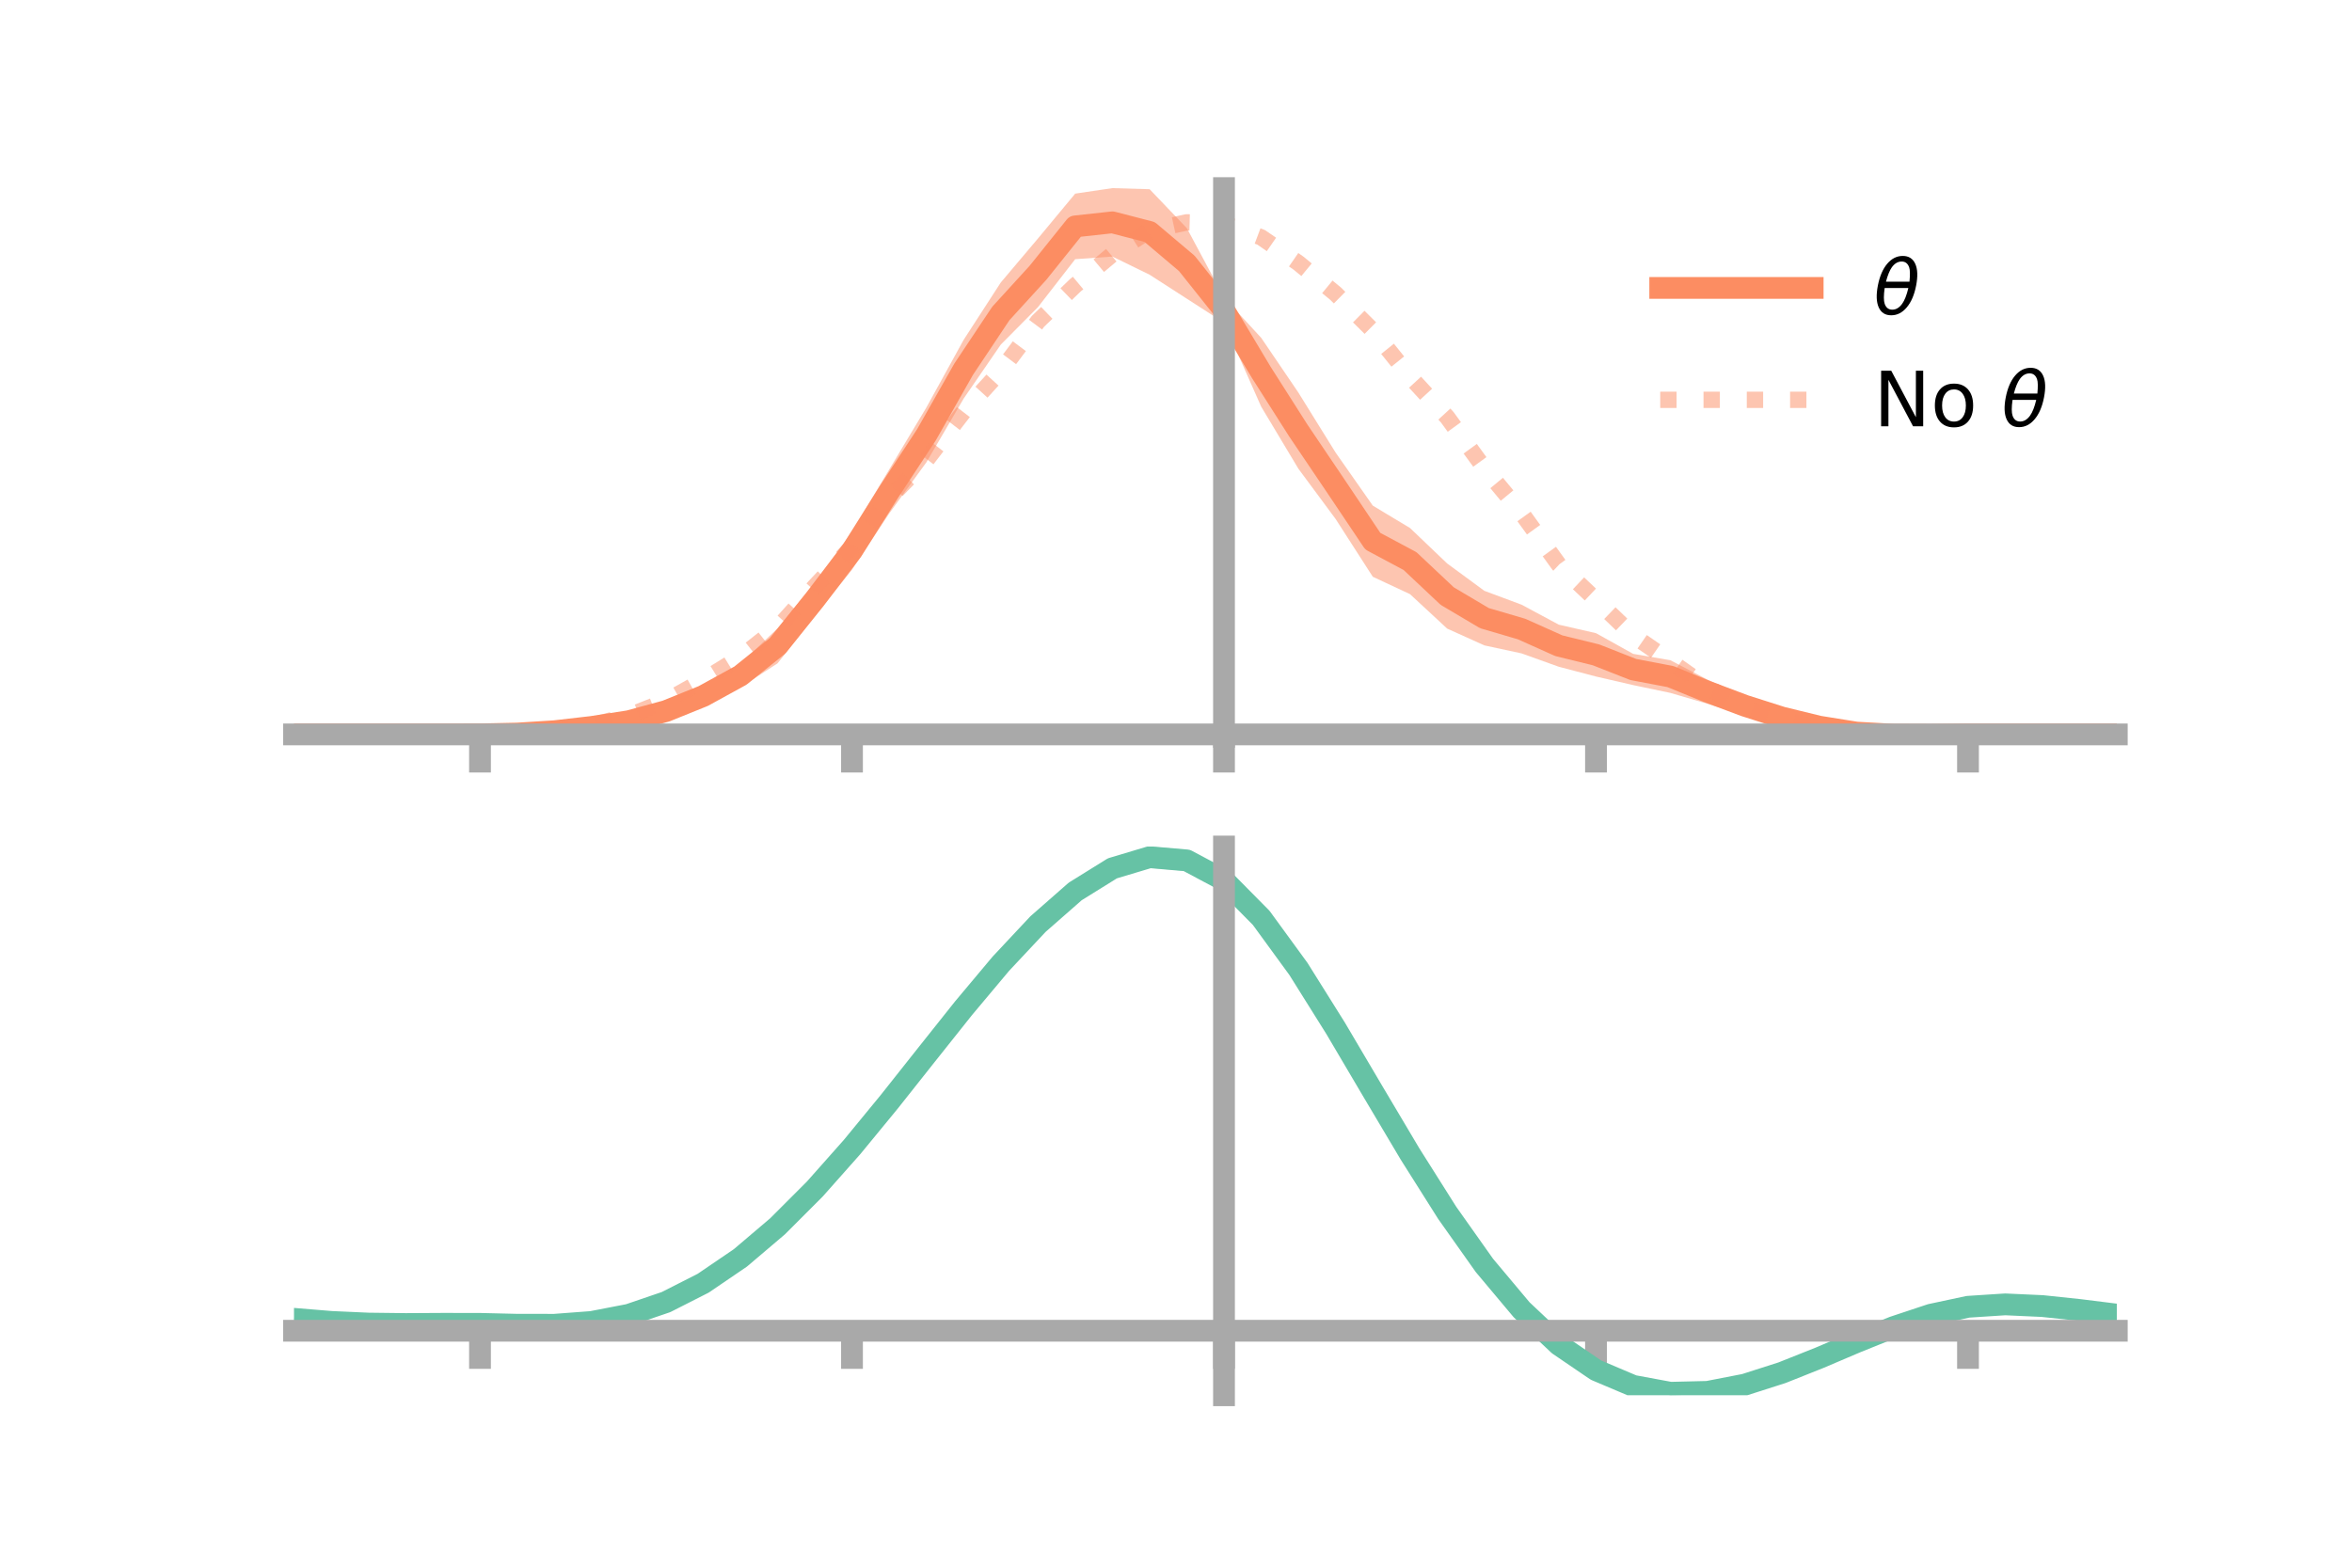 <?xml version="1.0" encoding="utf-8" standalone="no"?>
<!DOCTYPE svg PUBLIC "-//W3C//DTD SVG 1.1//EN"
  "http://www.w3.org/Graphics/SVG/1.1/DTD/svg11.dtd">
<!-- Created with matplotlib (https://matplotlib.org/) -->
<svg height="144pt" version="1.1" viewBox="0 0 216 144" width="216pt" xmlns="http://www.w3.org/2000/svg" xmlns:xlink="http://www.w3.org/1999/xlink">
 <defs>
  <style type="text/css">*{stroke-linecap:butt;stroke-linejoin:round;}</style>
 </defs>
 <g id="figure_1">
  <g id="patch_1">
   <path d="M 0 144 
L 216 144 
L 216 0 
L 0 0 
z
" style="fill:none;"/>
  </g>
  <g id="axes_1">
   <g id="patch_2">
    <path d="M 27 67.68 
L 194.4 67.68 
L 194.4 17.28 
L 27 17.28 
z
" style="fill:none;"/>
   </g>
   <g id="PolyCollection_1">
    <path clip-path="url(#p0e583b7ae0)" d="M 27 67.457 
L 27 67.457 
L 30.416 67.457 
L 33.833 67.457 
L 37.249 67.457 
L 40.665 67.457 
L 44.082 67.452 
L 47.498 67.321 
L 50.914 66.978 
L 54.331 66.442 
L 57.747 65.725 
L 61.163 64.633 
L 64.58 62.995 
L 67.996 60.975 
L 71.412 57.713 
L 74.829 53.538 
L 78.245 48.839 
L 81.661 43.126 
L 85.078 37.427 
L 88.494 31.224 
L 91.91 25.947 
L 95.327 21.901 
L 98.743 17.785 
L 102.159 17.28 
L 105.576 17.38 
L 108.992 20.952 
L 112.408 27.326 
L 115.824 31.031 
L 119.241 36.063 
L 122.657 41.569 
L 126.073 46.445 
L 129.49 48.5 
L 132.906 51.762 
L 136.322 54.271 
L 139.739 55.545 
L 143.155 57.379 
L 146.571 58.16 
L 149.988 60.061 
L 153.404 60.646 
L 156.82 62.434 
L 160.237 63.924 
L 163.653 65.21 
L 167.069 66.218 
L 170.486 66.925 
L 173.902 67.291 
L 177.318 67.44 
L 180.735 67.456 
L 184.151 67.457 
L 187.567 67.457 
L 190.984 67.457 
L 194.4 67.457 
L 194.4 67.457 
L 194.4 67.457 
L 190.984 67.457 
L 187.567 67.457 
L 184.151 67.457 
L 180.735 67.46 
L 177.318 67.557 
L 173.902 67.68 
L 170.486 67.661 
L 167.069 67.275 
L 163.653 66.614 
L 160.237 65.725 
L 156.82 64.648 
L 153.404 63.647 
L 149.988 62.93 
L 146.571 62.142 
L 143.155 61.245 
L 139.739 60.018 
L 136.322 59.284 
L 132.906 57.742 
L 129.49 54.575 
L 126.073 52.979 
L 122.657 47.669 
L 119.241 43.056 
L 115.824 37.355 
L 112.408 29.637 
L 108.992 27.435 
L 105.576 25.234 
L 102.159 23.566 
L 98.743 23.807 
L 95.327 28.207 
L 91.91 31.652 
L 88.494 36.62 
L 85.078 42.465 
L 81.661 47.164 
L 78.245 52.328 
L 74.829 56.59 
L 71.412 60.929 
L 67.996 63.146 
L 64.58 64.878 
L 61.163 66.001 
L 57.747 66.767 
L 54.331 67.108 
L 50.914 67.358 
L 47.498 67.445 
L 44.082 67.458 
L 40.665 67.457 
L 37.249 67.457 
L 33.833 67.457 
L 30.416 67.457 
L 27 67.457 
z
" style="fill:#fc8d62;fill-opacity:0.5;"/>
   </g>
   <g id="matplotlib.axis_1">
    <g id="xtick_1">
     <g id="line2d_1">
      <defs>
       <path d="M 0 0 
L 0 3.5 
" id="m806b5d1070" style="stroke:#a9a9a9;stroke-width:2;"/>
      </defs>
      <g>
       <use style="fill:#a9a9a9;stroke:#a9a9a9;stroke-width:2;" x="44.082" xlink:href="#m806b5d1070" y="67.457"/>
      </g>
     </g>
    </g>
    <g id="xtick_2">
     <g id="line2d_2">
      <g>
       <use style="fill:#a9a9a9;stroke:#a9a9a9;stroke-width:2;" x="78.245" xlink:href="#m806b5d1070" y="67.457"/>
      </g>
     </g>
    </g>
    <g id="xtick_3">
     <g id="line2d_3">
      <g>
       <use style="fill:#a9a9a9;stroke:#a9a9a9;stroke-width:2;" x="112.408" xlink:href="#m806b5d1070" y="67.457"/>
      </g>
     </g>
    </g>
    <g id="xtick_4">
     <g id="line2d_4">
      <g>
       <use style="fill:#a9a9a9;stroke:#a9a9a9;stroke-width:2;" x="146.571" xlink:href="#m806b5d1070" y="67.457"/>
      </g>
     </g>
    </g>
    <g id="xtick_5">
     <g id="line2d_5">
      <g>
       <use style="fill:#a9a9a9;stroke:#a9a9a9;stroke-width:2;" x="180.735" xlink:href="#m806b5d1070" y="67.457"/>
      </g>
     </g>
    </g>
   </g>
   <g id="matplotlib.axis_2"/>
   <g id="line2d_6">
    <path clip-path="url(#p0e583b7ae0)" d="M 27 67.457 
L 30.416 67.457 
L 33.833 67.457 
L 37.249 67.457 
L 40.665 67.457 
L 44.082 67.455 
L 47.498 67.383 
L 50.914 67.168 
L 54.331 66.775 
L 57.747 66.246 
L 61.163 65.317 
L 64.58 63.936 
L 67.996 62.061 
L 71.412 59.321 
L 74.829 55.064 
L 78.245 50.584 
L 81.661 45.145 
L 85.078 39.946 
L 88.494 33.922 
L 91.91 28.799 
L 95.327 25.054 
L 98.743 20.796 
L 102.159 20.423 
L 105.576 21.307 
L 108.992 24.194 
L 112.408 28.482 
L 115.824 34.193 
L 119.241 39.56 
L 122.657 44.619 
L 126.073 49.712 
L 129.49 51.537 
L 132.906 54.752 
L 136.322 56.778 
L 139.739 57.781 
L 143.155 59.312 
L 146.571 60.151 
L 149.988 61.496 
L 153.404 62.146 
L 156.82 63.541 
L 160.237 64.825 
L 163.653 65.912 
L 167.069 66.746 
L 170.486 67.293 
L 173.902 67.485 
L 177.318 67.498 
L 180.735 67.458 
L 184.151 67.457 
L 187.567 67.457 
L 190.984 67.457 
L 194.4 67.457 
" style="fill:none;stroke:#fc8d62;stroke-linecap:square;stroke-width:2;"/>
   </g>
   <g id="line2d_7">
    <path clip-path="url(#p0e583b7ae0)" d="M 27 67.457 
L 30.416 67.457 
L 33.833 67.457 
L 37.249 67.457 
L 40.665 67.457 
L 44.082 67.456 
L 47.498 67.391 
L 50.914 67.151 
L 54.331 66.636 
L 57.747 65.742 
L 61.163 64.391 
L 64.58 62.478 
L 67.996 60.366 
L 71.412 57.676 
L 74.829 53.865 
L 78.245 50.218 
L 81.661 45.748 
L 85.078 42.259 
L 88.494 37.824 
L 91.91 34.075 
L 95.327 29.515 
L 98.743 26.217 
L 102.159 23.357 
L 105.576 21.173 
L 108.992 20.423 
L 112.408 20.516 
L 115.824 21.803 
L 119.241 24.162 
L 122.657 26.975 
L 126.073 30.358 
L 129.49 34.605 
L 132.906 38.32 
L 136.322 43.005 
L 139.739 47.132 
L 143.155 51.869 
L 146.571 55.097 
L 149.988 58.38 
L 153.404 60.742 
L 156.82 63.153 
L 160.237 64.996 
L 163.653 66.098 
L 167.069 66.872 
L 170.486 67.293 
L 173.902 67.471 
L 177.318 67.484 
L 180.735 67.457 
L 184.151 67.457 
L 187.567 67.457 
L 190.984 67.457 
L 194.4 67.457 
" style="fill:none;stroke:#fc8d62;stroke-dasharray:1.5,2.475;stroke-dashoffset:0;stroke-opacity:0.5;stroke-width:1.5;"/>
   </g>
   <g id="patch_3">
    <path d="M 112.408 67.68 
L 112.408 17.28 
" style="fill:none;stroke:#a9a9a9;stroke-linecap:square;stroke-linejoin:miter;stroke-width:2;"/>
   </g>
   <g id="patch_4">
    <path d="M 194.4 67.68 
L 194.4 17.28 
" style="fill:none;"/>
   </g>
   <g id="patch_5">
    <path d="M 27 67.457 
L 194.4 67.457 
" style="fill:none;stroke:#a9a9a9;stroke-linecap:square;stroke-linejoin:miter;stroke-width:2;"/>
   </g>
   <g id="patch_6">
    <path d="M 27 17.28 
L 194.4 17.28 
" style="fill:none;"/>
   </g>
   <g id="legend_1">
    <g id="line2d_8">
     <path d="M 152.47 26.449 
L 166.47 26.449 
" style="fill:none;stroke:#fc8d62;stroke-linecap:square;stroke-width:2;"/>
    </g>
    <g id="line2d_9"/>
    <g id="text_1">
     <!-- $\theta$ -->
     <g transform="translate(172.07 28.899)scale(0.07 -0.07)">
      <defs>
       <path d="M 45.516 34.672 
L 14.453 34.672 
Q 12.359 20.062 14.5 13.875 
Q 17.188 6.25 24.469 6.25 
Q 31.781 6.25 37.359 13.922 
Q 42.234 20.656 45.516 34.672 
z
M 47.016 42.969 
Q 48.344 56.844 46.625 61.719 
Q 43.953 69.438 36.766 69.438 
Q 29.297 69.438 23.828 61.812 
Q 19.531 55.672 16.156 42.969 
z
M 38.188 76.766 
Q 49.906 76.766 54.594 66.406 
Q 59.281 56.109 55.719 37.844 
Q 52.203 19.625 43.453 9.281 
Q 34.766 -1.125 23.047 -1.125 
Q 11.281 -1.125 6.641 9.281 
Q 2 19.625 5.516 37.844 
Q 9.078 56.109 17.719 66.406 
Q 26.422 76.766 38.188 76.766 
z
" id="DejaVuSans-Oblique-952"/>
      </defs>
      <use transform="translate(0 0.234)" xlink:href="#DejaVuSans-Oblique-952"/>
     </g>
    </g>
    <g id="line2d_10">
     <path d="M 152.47 36.724 
L 166.47 36.724 
" style="fill:none;stroke:#fc8d62;stroke-dasharray:1.5,2.475;stroke-dashoffset:0;stroke-opacity:0.5;stroke-width:1.5;"/>
    </g>
    <g id="line2d_11"/>
    <g id="text_2">
     <!-- No $\theta$ -->
     <g transform="translate(172.07 39.174)scale(0.07 -0.07)">
      <defs>
       <path d="M 9.812 72.906 
L 23.094 72.906 
L 55.422 11.922 
L 55.422 72.906 
L 64.984 72.906 
L 64.984 0 
L 51.703 0 
L 19.391 60.984 
L 19.391 0 
L 9.812 0 
z
" id="DejaVuSans-78"/>
       <path d="M 30.609 48.391 
Q 23.391 48.391 19.188 42.75 
Q 14.984 37.109 14.984 27.297 
Q 14.984 17.484 19.156 11.844 
Q 23.344 6.203 30.609 6.203 
Q 37.797 6.203 41.984 11.859 
Q 46.188 17.531 46.188 27.297 
Q 46.188 37.016 41.984 42.703 
Q 37.797 48.391 30.609 48.391 
z
M 30.609 56 
Q 42.328 56 49.016 48.375 
Q 55.719 40.766 55.719 27.297 
Q 55.719 13.875 49.016 6.219 
Q 42.328 -1.422 30.609 -1.422 
Q 18.844 -1.422 12.172 6.219 
Q 5.516 13.875 5.516 27.297 
Q 5.516 40.766 12.172 48.375 
Q 18.844 56 30.609 56 
z
" id="DejaVuSans-111"/>
       <path id="DejaVuSans-32"/>
      </defs>
      <use transform="translate(0 0.234)" xlink:href="#DejaVuSans-78"/>
      <use transform="translate(74.805 0.234)" xlink:href="#DejaVuSans-111"/>
      <use transform="translate(135.986 0.234)" xlink:href="#DejaVuSans-32"/>
      <use transform="translate(167.773 0.234)" xlink:href="#DejaVuSans-Oblique-952"/>
     </g>
    </g>
   </g>
  </g>
  <g id="axes_2">
   <g id="patch_7">
    <path d="M 27 128.16 
L 194.4 128.16 
L 194.4 77.76 
L 27 77.76 
z
" style="fill:none;"/>
   </g>
   <g id="PolyCollection_2">
    <path clip-path="url(#p450220a7c6)" d="M 27 121.18 
L 27 121.105 
L 30.416 121.396 
L 33.833 121.551 
L 37.249 121.587 
L 40.665 121.561 
L 44.082 121.562 
L 47.498 121.642 
L 50.914 121.643 
L 54.331 121.385 
L 57.747 120.723 
L 61.163 119.542 
L 64.58 117.77 
L 67.996 115.386 
L 71.412 112.411 
L 74.829 108.903 
L 78.245 104.956 
L 81.661 100.697 
L 85.078 96.284 
L 88.494 91.895 
L 91.91 87.733 
L 95.327 84.013 
L 98.743 80.959 
L 102.159 78.799 
L 105.576 77.76 
L 108.992 78.063 
L 112.408 79.914 
L 115.824 83.421 
L 119.241 88.177 
L 122.657 93.712 
L 126.073 99.592 
L 129.49 105.438 
L 132.906 110.937 
L 136.322 115.845 
L 139.739 119.985 
L 143.155 123.252 
L 146.571 125.606 
L 149.988 127.066 
L 153.404 127.704 
L 156.82 127.63 
L 160.237 126.979 
L 163.653 125.905 
L 167.069 124.572 
L 170.486 123.146 
L 173.902 121.793 
L 177.318 120.675 
L 180.735 119.952 
L 184.151 119.733 
L 187.567 119.894 
L 190.984 120.266 
L 194.4 120.705 
L 194.4 120.806 
L 194.4 120.806 
L 190.984 120.392 
L 187.567 120.041 
L 184.151 119.893 
L 180.735 120.118 
L 177.318 120.853 
L 173.902 122.005 
L 170.486 123.409 
L 167.069 124.892 
L 163.653 126.278 
L 160.237 127.393 
L 156.82 128.071 
L 153.404 128.16 
L 149.988 127.534 
L 146.571 126.099 
L 143.155 123.801 
L 139.739 120.627 
L 136.322 116.619 
L 132.906 111.873 
L 129.49 106.552 
L 126.073 100.89 
L 122.657 95.189 
L 119.241 89.817 
L 115.824 85.198 
L 112.408 81.793 
L 108.992 80.003 
L 105.576 79.714 
L 102.159 80.723 
L 98.743 82.81 
L 95.327 85.751 
L 91.91 89.325 
L 88.494 93.314 
L 85.078 97.51 
L 81.661 101.723 
L 78.245 105.781 
L 74.829 109.536 
L 71.412 112.87 
L 67.996 115.698 
L 64.58 117.968 
L 61.163 119.667 
L 57.747 120.817 
L 54.331 121.474 
L 50.914 121.73 
L 47.498 121.727 
L 44.082 121.644 
L 40.665 121.636 
L 37.249 121.65 
L 33.833 121.604 
L 30.416 121.452 
L 27 121.18 
z
" style="fill:#66c2a5;fill-opacity:0.5;"/>
   </g>
   <g id="matplotlib.axis_3">
    <g id="xtick_6">
     <g id="line2d_12">
      <g>
       <use style="fill:#a9a9a9;stroke:#a9a9a9;stroke-width:2;" x="44.082" xlink:href="#m806b5d1070" y="122.237"/>
      </g>
     </g>
    </g>
    <g id="xtick_7">
     <g id="line2d_13">
      <g>
       <use style="fill:#a9a9a9;stroke:#a9a9a9;stroke-width:2;" x="78.245" xlink:href="#m806b5d1070" y="122.237"/>
      </g>
     </g>
    </g>
    <g id="xtick_8">
     <g id="line2d_14">
      <g>
       <use style="fill:#a9a9a9;stroke:#a9a9a9;stroke-width:2;" x="112.408" xlink:href="#m806b5d1070" y="122.237"/>
      </g>
     </g>
    </g>
    <g id="xtick_9">
     <g id="line2d_15">
      <g>
       <use style="fill:#a9a9a9;stroke:#a9a9a9;stroke-width:2;" x="146.571" xlink:href="#m806b5d1070" y="122.237"/>
      </g>
     </g>
    </g>
    <g id="xtick_10">
     <g id="line2d_16">
      <g>
       <use style="fill:#a9a9a9;stroke:#a9a9a9;stroke-width:2;" x="180.735" xlink:href="#m806b5d1070" y="122.237"/>
      </g>
     </g>
    </g>
   </g>
   <g id="matplotlib.axis_4"/>
   <g id="line2d_17">
    <path clip-path="url(#p450220a7c6)" d="M 27 121.142 
L 30.416 121.424 
L 33.833 121.577 
L 37.249 121.618 
L 40.665 121.599 
L 44.082 121.603 
L 47.498 121.684 
L 50.914 121.687 
L 54.331 121.43 
L 57.747 120.77 
L 61.163 119.604 
L 64.58 117.869 
L 67.996 115.542 
L 71.412 112.64 
L 74.829 109.219 
L 78.245 105.368 
L 81.661 101.21 
L 85.078 96.897 
L 88.494 92.604 
L 91.91 88.529 
L 95.327 84.882 
L 98.743 81.884 
L 102.159 79.761 
L 105.576 78.737 
L 108.992 79.033 
L 112.408 80.854 
L 115.824 84.31 
L 119.241 88.997 
L 122.657 94.451 
L 126.073 100.241 
L 129.49 105.995 
L 132.906 111.405 
L 136.322 116.232 
L 139.739 120.306 
L 143.155 123.526 
L 146.571 125.853 
L 149.988 127.3 
L 153.404 127.932 
L 156.82 127.85 
L 160.237 127.186 
L 163.653 126.092 
L 167.069 124.732 
L 170.486 123.277 
L 173.902 121.899 
L 177.318 120.764 
L 180.735 120.035 
L 184.151 119.813 
L 187.567 119.968 
L 190.984 120.329 
L 194.4 120.755 
" style="fill:none;stroke:#66c2a5;stroke-linecap:square;stroke-width:2;"/>
   </g>
   <g id="patch_8">
    <path d="M 112.408 128.16 
L 112.408 77.76 
" style="fill:none;stroke:#a9a9a9;stroke-linecap:square;stroke-linejoin:miter;stroke-width:2;"/>
   </g>
   <g id="patch_9">
    <path d="M 194.4 128.16 
L 194.4 77.76 
" style="fill:none;"/>
   </g>
   <g id="patch_10">
    <path d="M 27 122.237 
L 194.4 122.237 
" style="fill:none;stroke:#a9a9a9;stroke-linecap:square;stroke-linejoin:miter;stroke-width:2;"/>
   </g>
   <g id="patch_11">
    <path d="M 27 77.76 
L 194.4 77.76 
" style="fill:none;"/>
   </g>
  </g>
 </g>
 <defs>
  <clipPath id="p0e583b7ae0">
   <rect height="50.4" width="167.4" x="27" y="17.28"/>
  </clipPath>
  <clipPath id="p450220a7c6">
   <rect height="50.4" width="167.4" x="27" y="77.76"/>
  </clipPath>
 </defs>
</svg>
